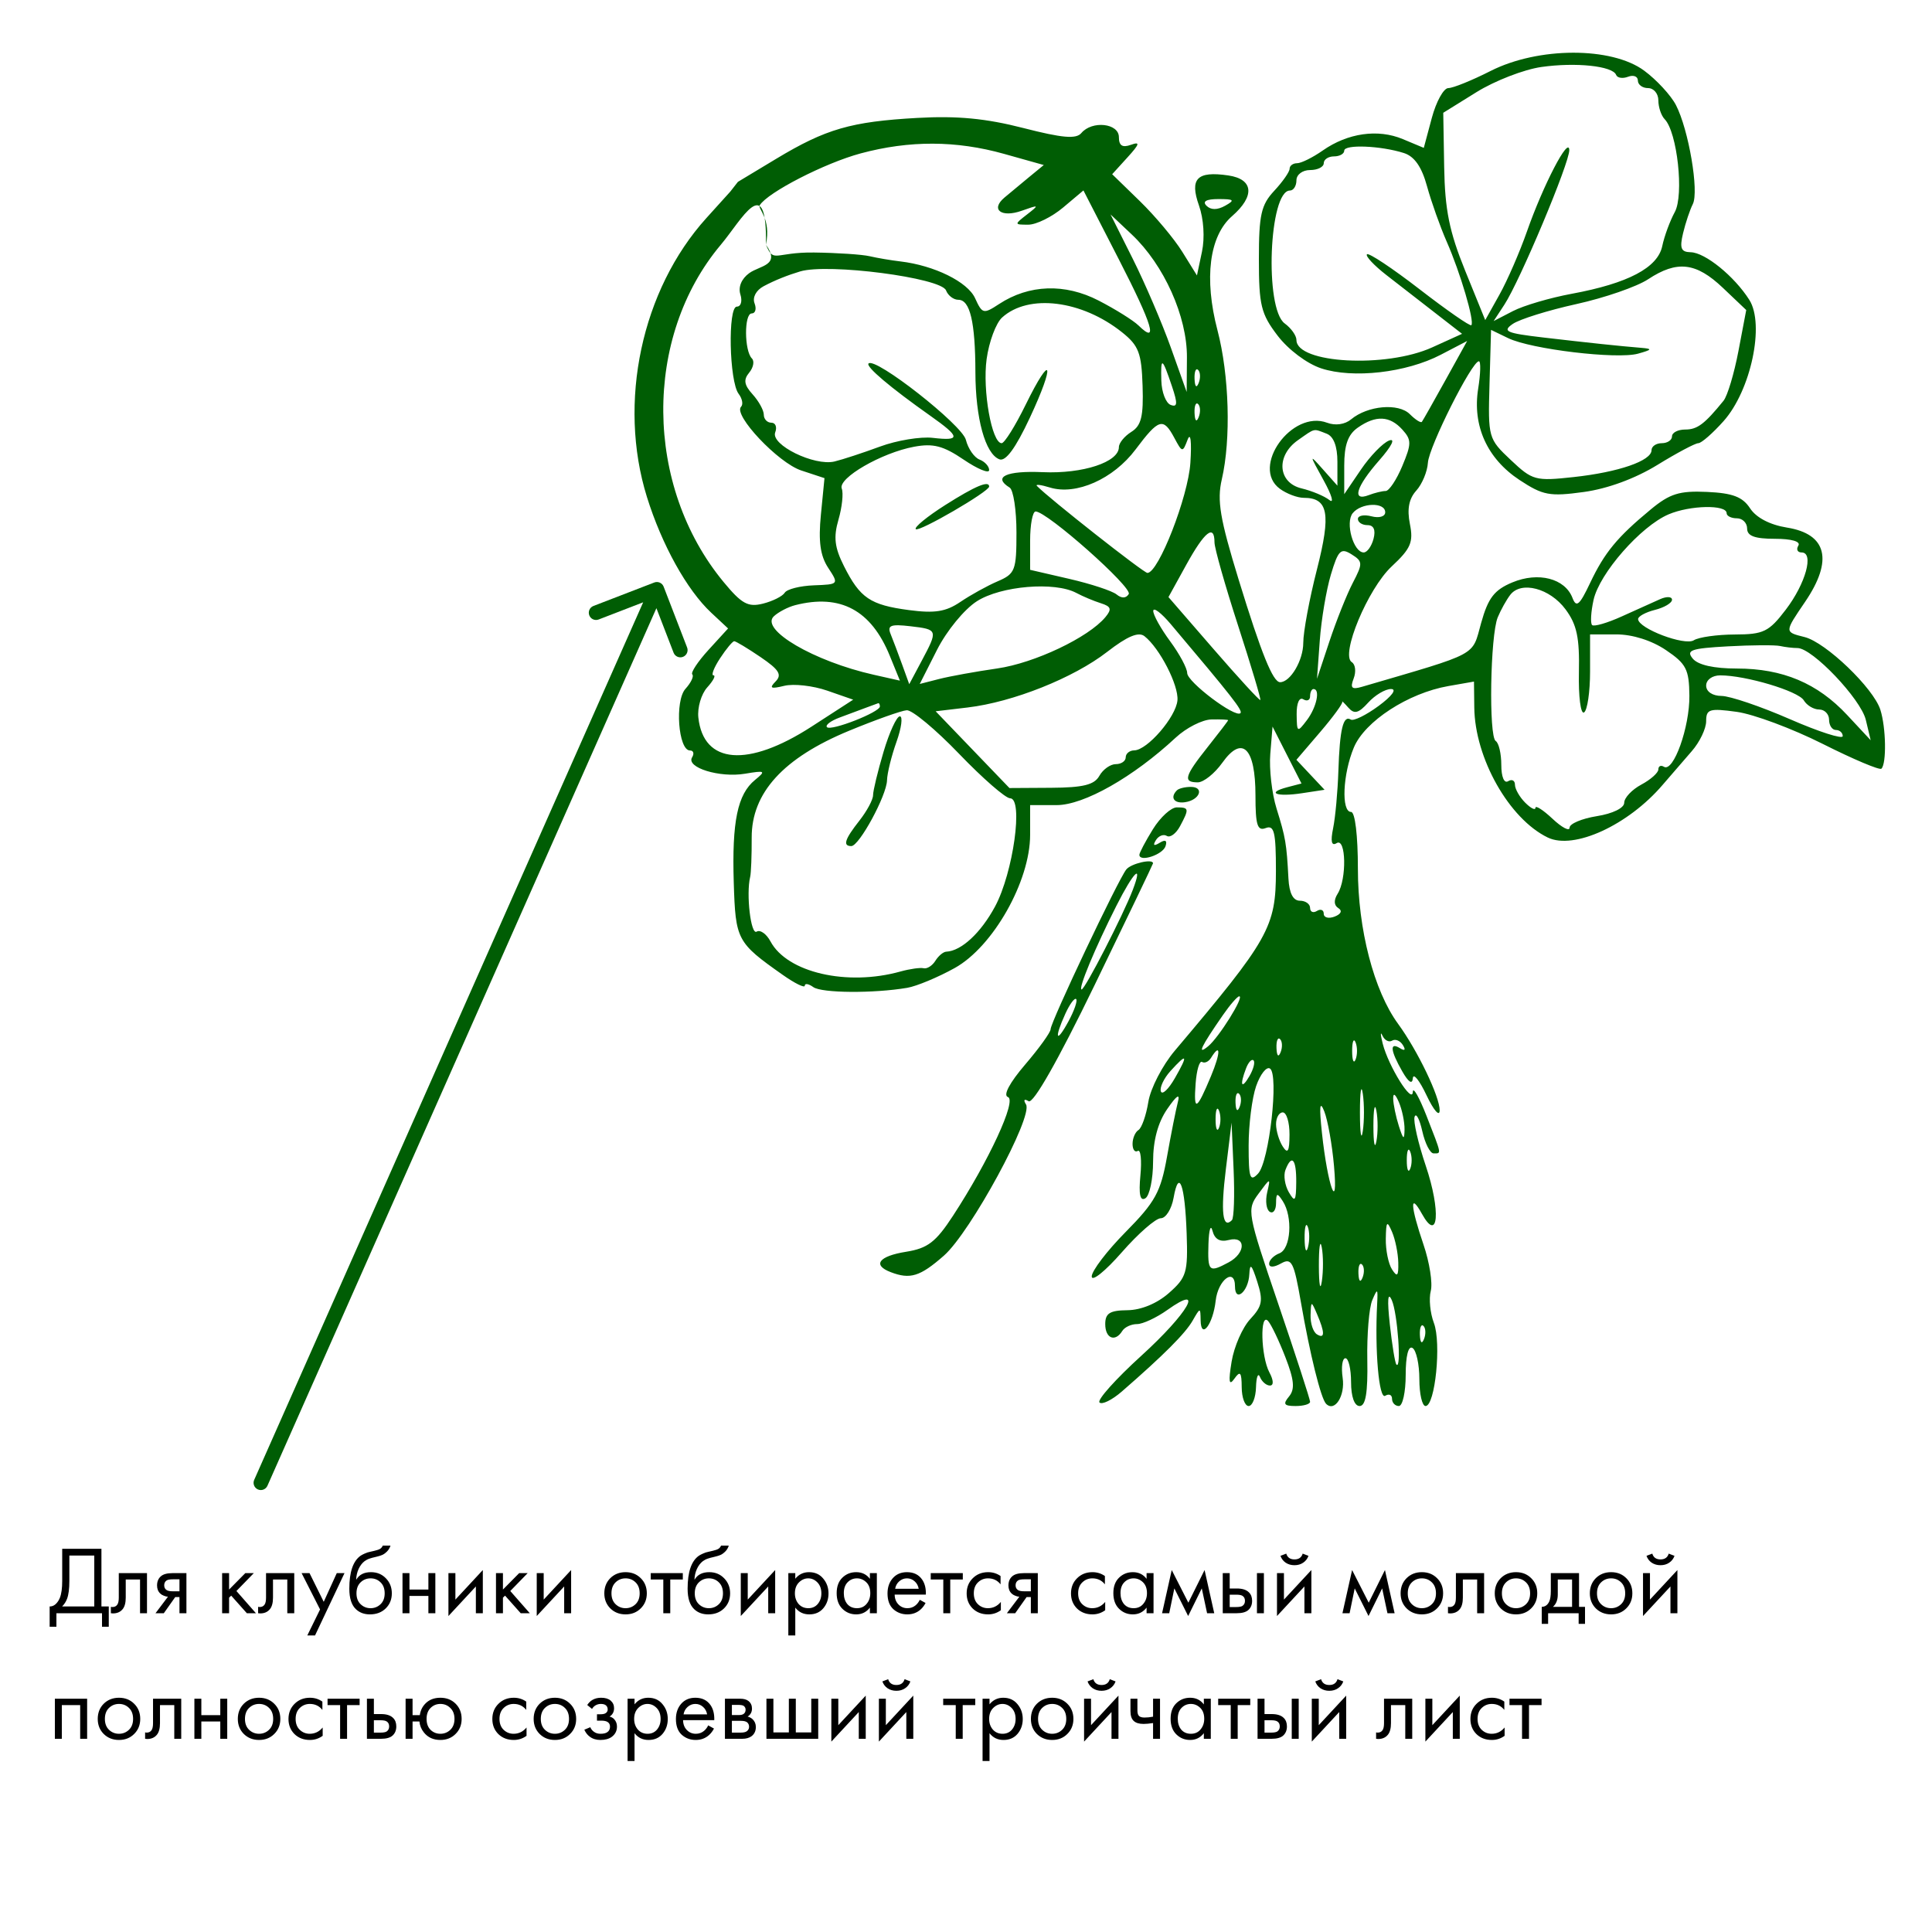 <?xml version="1.0" encoding="UTF-8"?>
<svg xmlns="http://www.w3.org/2000/svg" width="400" height="400" viewBox="0 0 400 400" fill="none">
  <g clip-path="url(#clip0_207_50)">
    <path d="M12.88 320.66H21V332.6H22.52V336.8H21.12V334H11.68V336.8H10.28V332.6C10.733 332.613 11.147 332.453 11.52 332.12C11.893 331.773 12.187 331.333 12.4 330.8C12.72 329.987 12.88 328.82 12.88 327.3V320.66ZM14.36 322.06V327.3C14.36 328.94 14.2 330.18 13.88 331.02C13.653 331.62 13.313 332.147 12.86 332.6H19.52V322.06H14.36ZM30.433 325.7V334H28.993V327.02H26.033V330.76C26.033 331.84 25.82 332.64 25.393 333.16C24.913 333.747 24.246 334.04 23.393 334.04C23.286 334.04 23.14 334.027 22.953 334V332.68C23.086 332.707 23.193 332.72 23.273 332.72C23.74 332.72 24.086 332.54 24.313 332.18C24.5 331.887 24.593 331.413 24.593 330.76V325.7H30.433ZM32.197 334L34.777 330.58C34.697 330.58 34.584 330.567 34.437 330.54C34.303 330.513 34.103 330.447 33.837 330.34C33.57 330.233 33.35 330.093 33.177 329.92C32.737 329.507 32.517 328.953 32.517 328.26C32.517 327.473 32.764 326.853 33.257 326.4C33.75 325.933 34.563 325.7 35.697 325.7H38.597V334H37.157V330.66H36.277L33.917 334H32.197ZM37.157 329.46V326.98H35.817C35.19 326.98 34.757 327.053 34.517 327.2C34.17 327.427 33.997 327.767 33.997 328.22C33.997 328.673 34.17 329.007 34.517 329.22C34.77 329.38 35.197 329.46 35.797 329.46H37.157ZM45.989 325.7H47.429V329.1L50.789 325.7H52.549L48.949 329.4L52.989 334H51.109L47.869 330.36L47.429 330.78V334H45.989V325.7ZM60.921 325.7V334H59.481V327.02H56.521V330.76C56.521 331.84 56.308 332.64 55.881 333.16C55.401 333.747 54.735 334.04 53.881 334.04C53.775 334.04 53.628 334.027 53.441 334V332.68C53.575 332.707 53.681 332.72 53.761 332.72C54.228 332.72 54.575 332.54 54.801 332.18C54.988 331.887 55.081 331.413 55.081 330.76V325.7H60.921ZM63.625 338.6L66.265 333.22L62.445 325.7H64.085L67.025 331.64L69.725 325.7H71.325L65.225 338.6H63.625ZM79.244 320H80.844C80.698 320.493 80.444 320.913 80.084 321.26C79.738 321.593 79.418 321.82 79.124 321.94C78.844 322.06 78.511 322.167 78.124 322.26C78.058 322.273 77.898 322.313 77.644 322.38C77.391 322.433 77.198 322.48 77.064 322.52C76.931 322.56 76.758 322.613 76.544 322.68C76.331 322.747 76.138 322.827 75.964 322.92C75.791 323.013 75.631 323.113 75.484 323.22C74.978 323.607 74.564 324.147 74.244 324.84C73.938 325.52 73.771 326.247 73.744 327.02H73.784C74.384 326.007 75.391 325.5 76.804 325.5C78.044 325.5 79.071 325.92 79.884 326.76C80.711 327.6 81.124 328.64 81.124 329.88C81.124 331.133 80.704 332.173 79.864 333C79.024 333.827 77.931 334.24 76.584 334.24C75.424 334.24 74.471 333.893 73.724 333.2C72.791 332.347 72.324 330.92 72.324 328.92C72.324 325.44 73.111 323.16 74.684 322.08C74.804 322 74.931 321.927 75.064 321.86C75.198 321.78 75.338 321.713 75.484 321.66C75.644 321.593 75.778 321.54 75.884 321.5C75.991 321.447 76.138 321.4 76.324 321.36C76.524 321.307 76.658 321.273 76.724 321.26C76.804 321.233 76.951 321.2 77.164 321.16C77.391 321.107 77.531 321.073 77.584 321.06C78.118 320.94 78.504 320.8 78.744 320.64C78.984 320.467 79.151 320.253 79.244 320ZM78.784 327.6C78.224 327.053 77.538 326.78 76.724 326.78C75.911 326.78 75.218 327.06 74.644 327.62C74.084 328.167 73.804 328.92 73.804 329.88C73.804 330.84 74.091 331.593 74.664 332.14C75.238 332.687 75.924 332.96 76.724 332.96C77.524 332.96 78.211 332.687 78.784 332.14C79.358 331.593 79.644 330.84 79.644 329.88C79.644 328.907 79.358 328.147 78.784 327.6ZM83.333 334V325.7H84.773V329.1H88.693V325.7H90.133V334H88.693V330.42H84.773V334H83.333ZM92.844 325.7H94.284V331.18L99.964 325.06V334H98.524V328.46L92.844 334.58V325.7ZM102.688 325.7H104.128V329.1L107.488 325.7H109.248L105.648 329.4L109.688 334H107.808L104.568 330.36L104.128 330.78V334H102.688V325.7ZM111.126 325.7H112.566V331.18L118.246 325.06V334H116.806V328.46L111.126 334.58V325.7ZM132.657 333C131.831 333.827 130.784 334.24 129.517 334.24C128.251 334.24 127.197 333.827 126.357 333C125.531 332.173 125.117 331.133 125.117 329.88C125.117 328.613 125.531 327.567 126.357 326.74C127.197 325.913 128.251 325.5 129.517 325.5C130.784 325.5 131.831 325.913 132.657 326.74C133.497 327.567 133.917 328.613 133.917 329.88C133.917 331.133 133.497 332.173 132.657 333ZM131.577 327.6C131.017 327.053 130.331 326.78 129.517 326.78C128.704 326.78 128.011 327.06 127.437 327.62C126.877 328.167 126.597 328.92 126.597 329.88C126.597 330.84 126.884 331.593 127.457 332.14C128.031 332.687 128.717 332.96 129.517 332.96C130.317 332.96 131.004 332.687 131.577 332.14C132.151 331.593 132.437 330.84 132.437 329.88C132.437 328.907 132.151 328.147 131.577 327.6ZM141.37 327.02H138.77V334H137.33V327.02H134.73V325.7H141.37V327.02ZM149.283 320H150.883C150.737 320.493 150.483 320.913 150.123 321.26C149.777 321.593 149.457 321.82 149.163 321.94C148.883 322.06 148.55 322.167 148.163 322.26C148.097 322.273 147.937 322.313 147.683 322.38C147.43 322.433 147.237 322.48 147.103 322.52C146.97 322.56 146.797 322.613 146.583 322.68C146.37 322.747 146.177 322.827 146.003 322.92C145.83 323.013 145.67 323.113 145.523 323.22C145.017 323.607 144.603 324.147 144.283 324.84C143.977 325.52 143.81 326.247 143.783 327.02H143.823C144.423 326.007 145.43 325.5 146.843 325.5C148.083 325.5 149.11 325.92 149.923 326.76C150.75 327.6 151.163 328.64 151.163 329.88C151.163 331.133 150.743 332.173 149.903 333C149.063 333.827 147.97 334.24 146.623 334.24C145.463 334.24 144.51 333.893 143.763 333.2C142.83 332.347 142.363 330.92 142.363 328.92C142.363 325.44 143.15 323.16 144.723 322.08C144.843 322 144.97 321.927 145.103 321.86C145.237 321.78 145.377 321.713 145.523 321.66C145.683 321.593 145.817 321.54 145.923 321.5C146.03 321.447 146.177 321.4 146.363 321.36C146.563 321.307 146.697 321.273 146.763 321.26C146.843 321.233 146.99 321.2 147.203 321.16C147.43 321.107 147.57 321.073 147.623 321.06C148.157 320.94 148.543 320.8 148.783 320.64C149.023 320.467 149.19 320.253 149.283 320ZM148.823 327.6C148.263 327.053 147.577 326.78 146.763 326.78C145.95 326.78 145.257 327.06 144.683 327.62C144.123 328.167 143.843 328.92 143.843 329.88C143.843 330.84 144.13 331.593 144.703 332.14C145.277 332.687 145.963 332.96 146.763 332.96C147.563 332.96 148.25 332.687 148.823 332.14C149.397 331.593 149.683 330.84 149.683 329.88C149.683 328.907 149.397 328.147 148.823 327.6ZM153.372 325.7H154.812V331.18L160.492 325.06V334H159.052V328.46L153.372 334.58V325.7ZM164.655 332.84V338.6H163.215V325.7H164.655V326.86C165.389 325.953 166.335 325.5 167.495 325.5C168.735 325.5 169.715 325.94 170.435 326.82C171.169 327.687 171.535 328.713 171.535 329.9C171.535 331.1 171.175 332.127 170.455 332.98C169.735 333.82 168.769 334.24 167.555 334.24C166.342 334.24 165.375 333.773 164.655 332.84ZM167.355 332.96C168.169 332.96 168.822 332.667 169.315 332.08C169.809 331.48 170.055 330.753 170.055 329.9C170.055 328.94 169.782 328.18 169.235 327.62C168.689 327.06 168.055 326.78 167.335 326.78C166.615 326.78 165.975 327.06 165.415 327.62C164.855 328.18 164.575 328.933 164.575 329.88C164.575 330.747 164.829 331.48 165.335 332.08C165.855 332.667 166.529 332.96 167.355 332.96ZM180.103 326.88V325.7H181.543V334H180.103V332.84C179.383 333.773 178.436 334.24 177.263 334.24C176.143 334.24 175.189 333.853 174.403 333.08C173.616 332.307 173.223 331.227 173.223 329.84C173.223 328.48 173.609 327.42 174.383 326.66C175.169 325.887 176.129 325.5 177.263 325.5C178.463 325.5 179.409 325.96 180.103 326.88ZM177.423 326.78C176.663 326.78 176.016 327.053 175.483 327.6C174.963 328.133 174.703 328.88 174.703 329.84C174.703 330.76 174.943 331.513 175.423 332.1C175.916 332.673 176.583 332.96 177.423 332.96C178.263 332.96 178.929 332.66 179.423 332.06C179.929 331.46 180.183 330.727 180.183 329.86C180.183 328.873 179.903 328.113 179.343 327.58C178.783 327.047 178.143 326.78 177.423 326.78ZM190.43 331.22L191.63 331.88C191.35 332.413 191.01 332.86 190.61 333.22C189.85 333.9 188.93 334.24 187.85 334.24C186.73 334.24 185.763 333.88 184.95 333.16C184.15 332.427 183.75 331.34 183.75 329.9C183.75 328.633 184.11 327.587 184.83 326.76C185.563 325.92 186.543 325.5 187.77 325.5C189.157 325.5 190.203 326.007 190.91 327.02C191.47 327.82 191.73 328.86 191.69 330.14H185.23C185.243 330.98 185.503 331.66 186.01 332.18C186.517 332.7 187.137 332.96 187.87 332.96C188.523 332.96 189.09 332.76 189.57 332.36C189.943 332.04 190.23 331.66 190.43 331.22ZM185.33 328.94H190.21C190.09 328.287 189.803 327.767 189.35 327.38C188.91 326.98 188.383 326.78 187.77 326.78C187.17 326.78 186.637 326.987 186.17 327.4C185.717 327.8 185.437 328.313 185.33 328.94ZM199.339 327.02H196.739V334H195.299V327.02H192.699V325.7H199.339V327.02ZM207.157 326.3V328.02C206.504 327.193 205.637 326.78 204.557 326.78C203.744 326.78 203.05 327.06 202.477 327.62C201.904 328.167 201.617 328.92 201.617 329.88C201.617 330.84 201.904 331.593 202.477 332.14C203.05 332.687 203.737 332.96 204.537 332.96C205.604 332.96 206.497 332.527 207.217 331.66V333.38C206.43 333.953 205.55 334.24 204.577 334.24C203.284 334.24 202.217 333.833 201.377 333.02C200.55 332.193 200.137 331.153 200.137 329.9C200.137 328.633 200.557 327.587 201.397 326.76C202.237 325.92 203.297 325.5 204.577 325.5C205.537 325.5 206.397 325.767 207.157 326.3ZM208.466 334L211.046 330.58C210.966 330.58 210.853 330.567 210.706 330.54C210.573 330.513 210.373 330.447 210.106 330.34C209.84 330.233 209.62 330.093 209.446 329.92C209.006 329.507 208.786 328.953 208.786 328.26C208.786 327.473 209.033 326.853 209.526 326.4C210.02 325.933 210.833 325.7 211.966 325.7H214.866V334H213.426V330.66H212.546L210.186 334H208.466ZM213.426 329.46V326.98H212.086C211.46 326.98 211.026 327.053 210.786 327.2C210.44 327.427 210.266 327.767 210.266 328.22C210.266 328.673 210.44 329.007 210.786 329.22C211.04 329.38 211.466 329.46 212.066 329.46H213.426ZM228.758 326.3V328.02C228.105 327.193 227.238 326.78 226.158 326.78C225.345 326.78 224.652 327.06 224.078 327.62C223.505 328.167 223.218 328.92 223.218 329.88C223.218 330.84 223.505 331.593 224.078 332.14C224.652 332.687 225.338 332.96 226.138 332.96C227.205 332.96 228.098 332.527 228.818 331.66V333.38C228.032 333.953 227.152 334.24 226.178 334.24C224.885 334.24 223.818 333.833 222.978 333.02C222.152 332.193 221.738 331.153 221.738 329.9C221.738 328.633 222.158 327.587 222.998 326.76C223.838 325.92 224.898 325.5 226.178 325.5C227.138 325.5 227.998 325.767 228.758 326.3ZM237.388 326.88V325.7H238.828V334H237.388V332.84C236.668 333.773 235.721 334.24 234.548 334.24C233.428 334.24 232.475 333.853 231.688 333.08C230.901 332.307 230.508 331.227 230.508 329.84C230.508 328.48 230.895 327.42 231.668 326.66C232.455 325.887 233.415 325.5 234.548 325.5C235.748 325.5 236.695 325.96 237.388 326.88ZM234.708 326.78C233.948 326.78 233.301 327.053 232.768 327.6C232.248 328.133 231.988 328.88 231.988 329.84C231.988 330.76 232.228 331.513 232.708 332.1C233.201 332.673 233.868 332.96 234.708 332.96C235.548 332.96 236.215 332.66 236.708 332.06C237.215 331.46 237.468 330.727 237.468 329.86C237.468 328.873 237.188 328.113 236.628 327.58C236.068 327.047 235.428 326.78 234.708 326.78ZM240.595 334L242.595 325.06L246.035 331.82L249.395 325.06L251.395 334H249.915L248.815 328.86L245.995 334.58L243.135 328.86L242.075 334H240.595ZM253.157 334V325.7H254.597V328.88H256.077C257.224 328.88 258.064 329.153 258.597 329.7C259.024 330.127 259.237 330.707 259.237 331.44C259.237 332.213 258.99 332.833 258.497 333.3C258.004 333.767 257.19 334 256.057 334H253.157ZM254.597 332.72H255.937C256.537 332.72 256.964 332.647 257.217 332.5C257.577 332.26 257.757 331.907 257.757 331.44C257.757 330.96 257.584 330.613 257.237 330.4C256.997 330.24 256.57 330.16 255.957 330.16H254.597V332.72ZM260.237 334V325.7H261.677V334H260.237ZM264.387 325.7H265.827V331.18L271.507 325.06V334H270.067V328.46L264.387 334.58V325.7ZM265.107 322.12L266.307 321.66C266.547 322.46 267.114 322.86 268.007 322.86C268.901 322.86 269.467 322.46 269.707 321.66L270.907 322.12C270.694 322.72 270.327 323.193 269.807 323.54C269.301 323.887 268.701 324.06 268.007 324.06C267.314 324.06 266.707 323.887 266.187 323.54C265.681 323.193 265.321 322.72 265.107 322.12ZM277.939 334L279.939 325.06L283.379 331.82L286.739 325.06L288.739 334H287.259L286.159 328.86L283.339 334.58L280.479 328.86L279.419 334H277.939ZM297.521 333C296.694 333.827 295.647 334.24 294.381 334.24C293.114 334.24 292.061 333.827 291.221 333C290.394 332.173 289.981 331.133 289.981 329.88C289.981 328.613 290.394 327.567 291.221 326.74C292.061 325.913 293.114 325.5 294.381 325.5C295.647 325.5 296.694 325.913 297.521 326.74C298.361 327.567 298.781 328.613 298.781 329.88C298.781 331.133 298.361 332.173 297.521 333ZM296.441 327.6C295.881 327.053 295.194 326.78 294.381 326.78C293.567 326.78 292.874 327.06 292.301 327.62C291.741 328.167 291.461 328.92 291.461 329.88C291.461 330.84 291.747 331.593 292.321 332.14C292.894 332.687 293.581 332.96 294.381 332.96C295.181 332.96 295.867 332.687 296.441 332.14C297.014 331.593 297.301 330.84 297.301 329.88C297.301 328.907 297.014 328.147 296.441 327.6ZM307.269 325.7V334H305.829V327.02H302.869V330.76C302.869 331.84 302.656 332.64 302.229 333.16C301.749 333.747 301.082 334.04 300.229 334.04C300.122 334.04 299.976 334.027 299.789 334V332.68C299.922 332.707 300.029 332.72 300.109 332.72C300.576 332.72 300.922 332.54 301.149 332.18C301.336 331.887 301.429 331.413 301.429 330.76V325.7H307.269ZM317.013 333C316.186 333.827 315.139 334.24 313.873 334.24C312.606 334.24 311.553 333.827 310.713 333C309.886 332.173 309.473 331.133 309.473 329.88C309.473 328.613 309.886 327.567 310.713 326.74C311.553 325.913 312.606 325.5 313.873 325.5C315.139 325.5 316.186 325.913 317.013 326.74C317.853 327.567 318.273 328.613 318.273 329.88C318.273 331.133 317.853 332.173 317.013 333ZM315.933 327.6C315.373 327.053 314.686 326.78 313.873 326.78C313.059 326.78 312.366 327.06 311.793 327.62C311.233 328.167 310.953 328.92 310.953 329.88C310.953 330.84 311.239 331.593 311.813 332.14C312.386 332.687 313.073 332.96 313.873 332.96C314.673 332.96 315.359 332.687 315.933 332.14C316.506 331.593 316.793 330.84 316.793 329.88C316.793 328.907 316.506 328.147 315.933 327.6ZM321.081 325.7H326.921V332.68H328.161V336.2H326.841V334H320.521V336.2H319.201V332.68C319.894 332.667 320.408 332.307 320.741 331.6C320.968 331.133 321.081 330.4 321.081 329.4V325.7ZM325.481 332.68V327.02H322.521V330.14C322.521 331.247 322.188 332.093 321.521 332.68H325.481ZM336.7 333C335.874 333.827 334.827 334.24 333.56 334.24C332.294 334.24 331.24 333.827 330.4 333C329.574 332.173 329.16 331.133 329.16 329.88C329.16 328.613 329.574 327.567 330.4 326.74C331.24 325.913 332.294 325.5 333.56 325.5C334.827 325.5 335.874 325.913 336.7 326.74C337.54 327.567 337.96 328.613 337.96 329.88C337.96 331.133 337.54 332.173 336.7 333ZM335.62 327.6C335.06 327.053 334.374 326.78 333.56 326.78C332.747 326.78 332.054 327.06 331.48 327.62C330.92 328.167 330.64 328.92 330.64 329.88C330.64 330.84 330.927 331.593 331.5 332.14C332.074 332.687 332.76 332.96 333.56 332.96C334.36 332.96 335.047 332.687 335.62 332.14C336.194 331.593 336.48 330.84 336.48 329.88C336.48 328.907 336.194 328.147 335.62 327.6ZM340.169 325.7H341.609V331.18L347.289 325.06V334H345.849V328.46L340.169 334.58V325.7ZM340.889 322.12L342.089 321.66C342.329 322.46 342.895 322.86 343.789 322.86C344.682 322.86 345.249 322.46 345.489 321.66L346.689 322.12C346.475 322.72 346.109 323.193 345.589 323.54C345.082 323.887 344.482 324.06 343.789 324.06C343.095 324.06 342.489 323.887 341.969 323.54C341.462 323.193 341.102 322.72 340.889 322.12ZM11.36 351.7H18.04V360H16.6V353.02H12.8V360H11.36V351.7ZM27.774 359C26.948 359.827 25.901 360.24 24.634 360.24C23.368 360.24 22.314 359.827 21.474 359C20.648 358.173 20.235 357.133 20.235 355.88C20.235 354.613 20.648 353.567 21.474 352.74C22.314 351.913 23.368 351.5 24.634 351.5C25.901 351.5 26.948 351.913 27.774 352.74C28.614 353.567 29.035 354.613 29.035 355.88C29.035 357.133 28.614 358.173 27.774 359ZM26.695 353.6C26.134 353.053 25.448 352.78 24.634 352.78C23.821 352.78 23.128 353.06 22.555 353.62C21.994 354.167 21.715 354.92 21.715 355.88C21.715 356.84 22.001 357.593 22.575 358.14C23.148 358.687 23.834 358.96 24.634 358.96C25.434 358.96 26.121 358.687 26.695 358.14C27.268 357.593 27.555 356.84 27.555 355.88C27.555 354.907 27.268 354.147 26.695 353.6ZM37.523 351.7V360H36.083V353.02H33.123V356.76C33.123 357.84 32.91 358.64 32.483 359.16C32.003 359.747 31.336 360.04 30.483 360.04C30.376 360.04 30.23 360.027 30.043 360V358.68C30.176 358.707 30.283 358.72 30.363 358.72C30.829 358.72 31.176 358.54 31.403 358.18C31.59 357.887 31.683 357.413 31.683 356.76V351.7H37.523ZM40.247 360V351.7H41.687V355.1H45.607V351.7H47.047V360H45.607V356.42H41.687V360H40.247ZM56.778 359C55.952 359.827 54.905 360.24 53.638 360.24C52.372 360.24 51.318 359.827 50.478 359C49.652 358.173 49.238 357.133 49.238 355.88C49.238 354.613 49.652 353.567 50.478 352.74C51.318 351.913 52.372 351.5 53.638 351.5C54.905 351.5 55.952 351.913 56.778 352.74C57.618 353.567 58.038 354.613 58.038 355.88C58.038 357.133 57.618 358.173 56.778 359ZM55.698 353.6C55.138 353.053 54.452 352.78 53.638 352.78C52.825 352.78 52.132 353.06 51.558 353.62C50.998 354.167 50.718 354.92 50.718 355.88C50.718 356.84 51.005 357.593 51.578 358.14C52.152 358.687 52.838 358.96 53.638 358.96C54.438 358.96 55.125 358.687 55.698 358.14C56.272 357.593 56.558 356.84 56.558 355.88C56.558 354.907 56.272 354.147 55.698 353.6ZM66.747 352.3V354.02C66.093 353.193 65.227 352.78 64.147 352.78C63.333 352.78 62.64 353.06 62.067 353.62C61.493 354.167 61.207 354.92 61.207 355.88C61.207 356.84 61.493 357.593 62.067 358.14C62.64 358.687 63.327 358.96 64.127 358.96C65.193 358.96 66.087 358.527 66.807 357.66V359.38C66.02 359.953 65.14 360.24 64.167 360.24C62.873 360.24 61.807 359.833 60.967 359.02C60.14 358.193 59.727 357.153 59.727 355.9C59.727 354.633 60.147 353.587 60.987 352.76C61.827 351.92 62.887 351.5 64.167 351.5C65.127 351.5 65.987 351.767 66.747 352.3ZM74.456 353.02H71.856V360H70.416V353.02H67.816V351.7H74.456V353.02ZM75.969 360V351.7H77.409V354.88H78.889C80.036 354.88 80.876 355.153 81.409 355.7C81.836 356.127 82.049 356.707 82.049 357.44C82.049 358.213 81.803 358.833 81.309 359.3C80.816 359.767 80.003 360 78.869 360H75.969ZM77.409 358.72H78.749C79.349 358.72 79.776 358.647 80.029 358.5C80.389 358.26 80.569 357.907 80.569 357.44C80.569 356.96 80.396 356.613 80.049 356.4C79.809 356.24 79.383 356.16 78.769 356.16H77.409V358.72ZM85.417 355.1H86.917C87.05 354.167 87.424 353.38 88.037 352.74C88.824 351.913 89.871 351.5 91.177 351.5C92.457 351.5 93.51 351.913 94.337 352.74C95.164 353.567 95.577 354.613 95.577 355.88C95.577 357.133 95.157 358.173 94.317 359C93.49 359.827 92.444 360.24 91.177 360.24C89.724 360.24 88.584 359.72 87.757 358.68C87.224 358.013 86.917 357.26 86.837 356.42H85.417V360H83.977V351.7H85.417V355.1ZM91.177 352.78C90.377 352.78 89.697 353.06 89.137 353.62C88.591 354.167 88.317 354.92 88.317 355.88C88.317 356.853 88.597 357.613 89.157 358.16C89.717 358.693 90.391 358.96 91.177 358.96C91.977 358.96 92.664 358.687 93.237 358.14C93.811 357.593 94.097 356.84 94.097 355.88C94.097 354.92 93.811 354.167 93.237 353.62C92.677 353.06 91.99 352.78 91.177 352.78ZM108.954 352.3V354.02C108.3 353.193 107.434 352.78 106.354 352.78C105.54 352.78 104.847 353.06 104.274 353.62C103.7 354.167 103.414 354.92 103.414 355.88C103.414 356.84 103.7 357.593 104.274 358.14C104.847 358.687 105.534 358.96 106.334 358.96C107.4 358.96 108.294 358.527 109.014 357.66V359.38C108.227 359.953 107.347 360.24 106.374 360.24C105.08 360.24 104.014 359.833 103.174 359.02C102.347 358.193 101.934 357.153 101.934 355.9C101.934 354.633 102.354 353.587 103.194 352.76C104.034 351.92 105.094 351.5 106.374 351.5C107.334 351.5 108.194 351.767 108.954 352.3ZM118.028 359C117.202 359.827 116.155 360.24 114.888 360.24C113.622 360.24 112.568 359.827 111.728 359C110.902 358.173 110.488 357.133 110.488 355.88C110.488 354.613 110.902 353.567 111.728 352.74C112.568 351.913 113.622 351.5 114.888 351.5C116.155 351.5 117.202 351.913 118.028 352.74C118.868 353.567 119.288 354.613 119.288 355.88C119.288 357.133 118.868 358.173 118.028 359ZM116.948 353.6C116.388 353.053 115.702 352.78 114.888 352.78C114.075 352.78 113.382 353.06 112.808 353.62C112.248 354.167 111.968 354.92 111.968 355.88C111.968 356.84 112.255 357.593 112.828 358.14C113.402 358.687 114.088 358.96 114.888 358.96C115.688 358.96 116.375 358.687 116.948 358.14C117.522 357.593 117.808 356.84 117.808 355.88C117.808 354.907 117.522 354.147 116.948 353.6ZM122.577 353.82L121.577 353C121.897 352.533 122.25 352.187 122.637 351.96C123.157 351.653 123.763 351.5 124.457 351.5C125.297 351.5 125.95 351.693 126.417 352.08C126.897 352.493 127.137 353.02 127.137 353.66C127.137 354.433 126.823 355.013 126.197 355.4C126.597 355.493 126.917 355.673 127.157 355.94C127.543 356.353 127.737 356.86 127.737 357.46C127.737 358.353 127.377 359.067 126.657 359.6C126.07 360.027 125.283 360.24 124.297 360.24C123.417 360.24 122.677 360.007 122.077 359.54C121.623 359.207 121.257 358.733 120.977 358.12L122.217 357.6C122.363 357.973 122.61 358.287 122.957 358.54C123.33 358.82 123.783 358.96 124.317 358.96C124.943 358.96 125.41 358.853 125.717 358.64C126.103 358.387 126.297 358 126.297 357.48C126.297 357.053 126.13 356.733 125.797 356.52C125.517 356.333 125.063 356.24 124.437 356.24H123.597V354.92H124.297C124.803 354.92 125.163 354.847 125.377 354.7C125.67 354.513 125.817 354.26 125.817 353.94C125.817 353.567 125.697 353.28 125.457 353.08C125.23 352.88 124.877 352.78 124.397 352.78C123.983 352.78 123.603 352.887 123.257 353.1C122.963 353.287 122.737 353.527 122.577 353.82ZM131.374 358.84V364.6H129.934V351.7H131.374V352.86C132.108 351.953 133.054 351.5 134.214 351.5C135.454 351.5 136.434 351.94 137.154 352.82C137.888 353.687 138.254 354.713 138.254 355.9C138.254 357.1 137.894 358.127 137.174 358.98C136.454 359.82 135.488 360.24 134.274 360.24C133.061 360.24 132.094 359.773 131.374 358.84ZM134.074 358.96C134.888 358.96 135.541 358.667 136.034 358.08C136.528 357.48 136.774 356.753 136.774 355.9C136.774 354.94 136.501 354.18 135.954 353.62C135.408 353.06 134.774 352.78 134.054 352.78C133.334 352.78 132.694 353.06 132.134 353.62C131.574 354.18 131.294 354.933 131.294 355.88C131.294 356.747 131.548 357.48 132.054 358.08C132.574 358.667 133.248 358.96 134.074 358.96ZM146.622 357.22L147.822 357.88C147.542 358.413 147.202 358.86 146.802 359.22C146.042 359.9 145.122 360.24 144.042 360.24C142.922 360.24 141.955 359.88 141.142 359.16C140.342 358.427 139.942 357.34 139.942 355.9C139.942 354.633 140.302 353.587 141.022 352.76C141.755 351.92 142.735 351.5 143.962 351.5C145.348 351.5 146.395 352.007 147.102 353.02C147.662 353.82 147.922 354.86 147.882 356.14H141.422C141.435 356.98 141.695 357.66 142.202 358.18C142.708 358.7 143.328 358.96 144.062 358.96C144.715 358.96 145.282 358.76 145.762 358.36C146.135 358.04 146.422 357.66 146.622 357.22ZM141.522 354.94H146.402C146.282 354.287 145.995 353.767 145.542 353.38C145.102 352.98 144.575 352.78 143.962 352.78C143.362 352.78 142.828 352.987 142.362 353.4C141.908 353.8 141.628 354.313 141.522 354.94ZM150.09 351.7H153.23C153.99 351.7 154.57 351.86 154.97 352.18C155.45 352.567 155.69 353.087 155.69 353.74C155.69 354.46 155.39 355.013 154.79 355.4C155.204 355.507 155.55 355.693 155.83 355.96C156.27 356.387 156.49 356.92 156.49 357.56C156.49 358.36 156.204 358.987 155.63 359.44C155.137 359.813 154.484 360 153.67 360H150.09V351.7ZM151.53 355.08H153.05C153.437 355.08 153.744 355 153.97 354.84C154.237 354.64 154.37 354.353 154.37 353.98C154.37 353.647 154.237 353.38 153.97 353.18C153.77 353.047 153.384 352.98 152.81 352.98H151.53V355.08ZM151.53 358.72H153.31C153.924 358.72 154.357 358.627 154.61 358.44C154.93 358.2 155.09 357.893 155.09 357.52C155.09 357.12 154.95 356.807 154.67 356.58C154.417 356.38 153.984 356.28 153.37 356.28H151.53V358.72ZM158.684 360V351.7H160.124V358.68H163.324V351.7H164.764V358.68H167.964V351.7H169.404V360H158.684ZM172.122 351.7H173.562V357.18L179.242 351.06V360H177.802V354.46L172.122 360.58V351.7ZM181.965 351.7H183.405V357.18L189.085 351.06V360H187.645V354.46L181.965 360.58V351.7ZM182.685 348.12L183.885 347.66C184.125 348.46 184.692 348.86 185.585 348.86C186.479 348.86 187.045 348.46 187.285 347.66L188.485 348.12C188.272 348.72 187.905 349.193 187.385 349.54C186.879 349.887 186.279 350.06 185.585 350.06C184.892 350.06 184.285 349.887 183.765 349.54C183.259 349.193 182.899 348.72 182.685 348.12ZM201.917 353.02H199.317V360H197.877V353.02H195.277V351.7H201.917V353.02ZM204.87 358.84V364.6H203.43V351.7H204.87V352.86C205.604 351.953 206.55 351.5 207.71 351.5C208.95 351.5 209.93 351.94 210.65 352.82C211.384 353.687 211.75 354.713 211.75 355.9C211.75 357.1 211.39 358.127 210.67 358.98C209.95 359.82 208.984 360.24 207.77 360.24C206.557 360.24 205.59 359.773 204.87 358.84ZM207.57 358.96C208.384 358.96 209.037 358.667 209.53 358.08C210.024 357.48 210.27 356.753 210.27 355.9C210.27 354.94 209.997 354.18 209.45 353.62C208.904 353.06 208.27 352.78 207.55 352.78C206.83 352.78 206.19 353.06 205.63 353.62C205.07 354.18 204.79 354.933 204.79 355.88C204.79 356.747 205.044 357.48 205.55 358.08C206.07 358.667 206.744 358.96 207.57 358.96ZM220.978 359C220.151 359.827 219.104 360.24 217.838 360.24C216.571 360.24 215.518 359.827 214.678 359C213.851 358.173 213.438 357.133 213.438 355.88C213.438 354.613 213.851 353.567 214.678 352.74C215.518 351.913 216.571 351.5 217.838 351.5C219.104 351.5 220.151 351.913 220.978 352.74C221.818 353.567 222.238 354.613 222.238 355.88C222.238 357.133 221.818 358.173 220.978 359ZM219.898 353.6C219.338 353.053 218.651 352.78 217.838 352.78C217.024 352.78 216.331 353.06 215.758 353.62C215.198 354.167 214.918 354.92 214.918 355.88C214.918 356.84 215.204 357.593 215.778 358.14C216.351 358.687 217.038 358.96 217.838 358.96C218.638 358.96 219.324 358.687 219.898 358.14C220.471 357.593 220.758 356.84 220.758 355.88C220.758 354.907 220.471 354.147 219.898 353.6ZM224.446 351.7H225.886V357.18L231.566 351.06V360H230.126V354.46L224.446 360.58V351.7ZM225.166 348.12L226.366 347.66C226.606 348.46 227.173 348.86 228.066 348.86C228.959 348.86 229.526 348.46 229.766 347.66L230.966 348.12C230.753 348.72 230.386 349.193 229.866 349.54C229.359 349.887 228.759 350.06 228.066 350.06C227.373 350.06 226.766 349.887 226.246 349.54C225.739 349.193 225.379 348.72 225.166 348.12ZM238.73 360V356.74C237.943 356.86 237.29 356.92 236.77 356.92C235.863 356.92 235.19 356.72 234.75 356.32C234.283 355.907 234.05 355.227 234.05 354.28V351.7H235.49V354.08C235.49 354.533 235.55 354.86 235.67 355.06C235.856 355.42 236.276 355.6 236.93 355.6C237.516 355.6 238.116 355.54 238.73 355.42V351.7H240.17V360H238.73ZM249.243 352.88V351.7H250.683V360H249.243V358.84C248.523 359.773 247.577 360.24 246.403 360.24C245.283 360.24 244.33 359.853 243.543 359.08C242.757 358.307 242.363 357.227 242.363 355.84C242.363 354.48 242.75 353.42 243.523 352.66C244.31 351.887 245.27 351.5 246.403 351.5C247.603 351.5 248.55 351.96 249.243 352.88ZM246.563 352.78C245.803 352.78 245.157 353.053 244.623 353.6C244.103 354.133 243.843 354.88 243.843 355.84C243.843 356.76 244.083 357.513 244.563 358.1C245.057 358.673 245.723 358.96 246.563 358.96C247.403 358.96 248.07 358.66 248.563 358.06C249.07 357.46 249.323 356.727 249.323 355.86C249.323 354.873 249.043 354.113 248.483 353.58C247.923 353.047 247.283 352.78 246.563 352.78ZM258.851 353.02H256.251V360H254.811V353.02H252.211V351.7H258.851V353.02ZM260.364 360V351.7H261.804V354.88H263.284C264.431 354.88 265.271 355.153 265.804 355.7C266.231 356.127 266.444 356.707 266.444 357.44C266.444 358.213 266.197 358.833 265.704 359.3C265.211 359.767 264.397 360 263.264 360H260.364ZM261.804 358.72H263.144C263.744 358.72 264.171 358.647 264.424 358.5C264.784 358.26 264.964 357.907 264.964 357.44C264.964 356.96 264.791 356.613 264.444 356.4C264.204 356.24 263.777 356.16 263.164 356.16H261.804V358.72ZM267.444 360V351.7H268.884V360H267.444ZM271.594 351.7H273.034V357.18L278.714 351.06V360H277.274V354.46L271.594 360.58V351.7ZM272.314 348.12L273.514 347.66C273.754 348.46 274.321 348.86 275.214 348.86C276.108 348.86 276.674 348.46 276.914 347.66L278.114 348.12C277.901 348.72 277.534 349.193 277.014 349.54C276.508 349.887 275.908 350.06 275.214 350.06C274.521 350.06 273.914 349.887 273.394 349.54C272.888 349.193 272.528 348.72 272.314 348.12ZM292.386 351.7V360H290.946V353.02H287.986V356.76C287.986 357.84 287.773 358.64 287.346 359.16C286.866 359.747 286.199 360.04 285.346 360.04C285.239 360.04 285.093 360.027 284.906 360V358.68C285.039 358.707 285.146 358.72 285.226 358.72C285.693 358.72 286.039 358.54 286.266 358.18C286.453 357.887 286.546 357.413 286.546 356.76V351.7H292.386ZM295.11 351.7H296.55V357.18L302.23 351.06V360H300.79V354.46L295.11 360.58V351.7ZM311.454 352.3V354.02C310.8 353.193 309.934 352.78 308.854 352.78C308.04 352.78 307.347 353.06 306.774 353.62C306.2 354.167 305.914 354.92 305.914 355.88C305.914 356.84 306.2 357.593 306.774 358.14C307.347 358.687 308.034 358.96 308.834 358.96C309.9 358.96 310.794 358.527 311.514 357.66V359.38C310.727 359.953 309.847 360.24 308.874 360.24C307.58 360.24 306.514 359.833 305.674 359.02C304.847 358.193 304.434 357.153 304.434 355.9C304.434 354.633 304.854 353.587 305.694 352.76C306.534 351.92 307.594 351.5 308.874 351.5C309.834 351.5 310.694 351.767 311.454 352.3ZM319.163 353.02H316.563V360H315.123V353.02H312.523V351.7H319.163V353.02Z" fill="black"></path>
    <path d="M52.629 306.392C52.293 307.15 52.635 308.036 53.392 308.371C54.15 308.707 55.036 308.365 55.371 307.608L52.629 306.392ZM137.399 121.46C137.101 120.687 136.233 120.302 135.46 120.601L122.865 125.459C122.092 125.758 121.707 126.626 122.005 127.399C122.303 128.172 123.172 128.556 123.945 128.258L135.14 123.939L139.459 135.135C139.758 135.908 140.626 136.293 141.399 135.995C142.172 135.697 142.557 134.828 142.258 134.055L137.399 121.46ZM55.371 307.608L137.371 122.608L134.629 121.392L52.629 306.392L55.371 307.608Z" fill="#005D04"></path>
    <path fill-rule="evenodd" clip-rule="evenodd" d="M151.2 39.667L146.248 45.148C132.827 60.005 127.853 83.337 133.939 102.892C137.02 112.79 142.221 122.159 147.236 126.842L150.741 130.116L146.702 134.538C144.479 136.97 142.965 139.263 143.334 139.632C143.703 140.003 143.07 141.34 141.924 142.606C139.672 145.092 140.422 155.379 142.855 155.379C143.576 155.379 143.772 156.017 143.292 156.796C141.987 158.907 148.989 161.075 154.25 160.19C158.445 159.485 158.624 159.598 156.317 161.481C152.693 164.44 151.524 170.084 151.917 182.739C152.285 194.62 152.563 195.145 162.026 201.815C164.552 203.597 166.621 204.614 166.621 204.079C166.621 203.541 167.417 203.673 168.388 204.371C170.125 205.62 180.873 205.699 187.837 204.516C189.787 204.183 194.214 202.337 197.675 200.413C205.617 195.995 213.276 182.459 213.276 172.84V166.689H218.773C224.411 166.689 234.628 160.897 243.411 152.723C245.601 150.684 248.94 148.987 250.833 148.952C252.726 148.915 254.276 148.987 254.276 149.11C254.276 149.233 252.367 151.737 250.034 154.672C245.223 160.726 244.873 161.977 247.986 161.977C249.19 161.977 251.479 160.148 253.071 157.913C257.195 152.12 259.931 154.826 259.931 164.697C259.931 170.835 260.33 172.103 262.052 171.443C263.81 170.767 264.171 172.285 264.167 180.323C264.16 191.953 262.777 194.408 243.247 217.515C240.679 220.552 238.208 225.325 237.754 228.122C237.3 230.918 236.379 233.546 235.706 233.962C235.033 234.378 234.483 235.673 234.483 236.839C234.483 238.005 234.972 238.657 235.568 238.288C236.167 237.919 236.41 240.193 236.11 243.34C235.731 247.305 236.049 248.762 237.143 248.086C238.013 247.549 238.728 244.124 238.734 240.477C238.74 236.091 239.734 232.408 241.669 229.603C243.641 226.745 244.354 226.284 243.859 228.189C243.455 229.745 242.447 234.819 241.62 239.467C240.315 246.798 239.181 248.862 233.058 255.063C229.175 258.993 226.013 263.144 226.03 264.285C226.045 265.427 228.84 263.181 232.242 259.293C235.642 255.405 239.281 252.224 240.327 252.224C241.375 252.224 242.568 250.315 242.981 247.983C244.075 241.807 245.332 245.25 245.684 255.388C245.966 263.475 245.66 264.497 242.004 267.713C239.55 269.874 236.251 271.238 233.422 271.265C229.785 271.3 228.828 271.9 228.828 274.138C228.828 277.119 230.885 277.942 232.362 275.552C232.843 274.774 234.214 274.138 235.409 274.138C236.603 274.138 239.428 272.822 241.687 271.214C249.613 265.57 246.045 271.833 236.275 280.715C231.012 285.499 227.125 289.841 227.636 290.362C228.147 290.886 230.233 289.862 232.272 288.09C240.917 280.573 245.401 276.085 246.918 273.431C248.498 270.668 248.536 270.667 248.578 273.36C248.642 277.469 251.144 274.206 251.693 269.298C252.179 264.947 255.69 262.338 255.69 266.328C255.69 269.786 258.493 267.405 258.661 263.804C258.772 261.426 259.151 261.783 260.29 265.335C261.56 269.3 261.353 270.417 258.847 273.111C257.236 274.842 255.502 278.803 254.991 281.914C254.307 286.09 254.455 287.015 255.562 285.448C256.768 283.74 257.064 284.084 257.082 287.215C257.093 289.353 257.74 291.103 258.517 291.103C259.295 291.103 259.982 289.353 260.043 287.215C260.103 285.078 260.475 284.123 260.867 285.095C261.26 286.066 262.186 286.862 262.927 286.862C263.737 286.862 263.69 285.776 262.808 284.128C261.048 280.836 260.819 271.57 262.546 273.502C263.207 274.241 264.818 277.616 266.129 281.003C267.956 285.725 268.13 287.621 266.876 289.132C265.565 290.712 265.835 291.103 268.241 291.103C269.891 291.103 271.241 290.707 271.241 290.224C271.241 289.739 268.274 280.613 264.646 269.943C258.198 250.976 258.106 250.465 260.566 247.141C263.057 243.774 263.074 243.772 262.346 246.921C261.941 248.67 262.187 250.457 262.891 250.892C263.596 251.328 264.182 250.533 264.194 249.126C264.212 246.958 264.424 246.891 265.586 248.689C267.696 251.954 267.263 258.575 264.879 259.488C263.713 259.936 262.759 260.902 262.759 261.636C262.759 262.449 263.723 262.426 265.233 261.579C267.425 260.349 267.893 261.267 269.344 269.638C271.216 280.445 273.482 289.574 274.558 290.649C276.338 292.429 278.529 288.997 277.984 285.281C277.656 283.04 277.912 281.207 278.555 281.207C279.198 281.207 279.724 283.433 279.724 286.155C279.724 289.171 280.414 291.103 281.491 291.103C282.748 291.105 283.209 288.346 283.086 281.56C282.99 276.312 283.452 270.745 284.112 269.189C285.188 266.655 285.293 266.727 285.126 269.896C284.612 279.66 285.495 289.784 286.793 288.983C287.571 288.502 288.207 288.783 288.207 289.606C288.207 290.429 288.843 291.103 289.621 291.103C290.398 291.103 291.034 288.202 291.034 284.658C291.034 280.72 291.584 278.552 292.448 279.086C293.226 279.567 293.862 282.466 293.862 285.532C293.862 288.597 294.439 291.103 295.143 291.103C297.135 291.103 298.446 278.05 296.871 273.906C296.096 271.867 295.806 268.883 296.226 267.274C296.647 265.665 295.97 261.347 294.72 257.68C291.996 249.683 291.847 246.719 294.403 251.329C297.798 257.452 298.337 250.704 295.197 241.384C293.612 236.681 292.567 232.104 292.877 231.218C293.185 230.33 293.902 231.672 294.469 234.198C295.037 236.725 296.086 238.793 296.801 238.793C298.47 238.793 298.554 239.247 295.341 231.017C293.822 227.129 292.549 224.902 292.509 226.069C292.42 228.706 287.46 220.754 286.276 216.075C285.798 214.184 285.772 213.437 286.22 214.413C286.669 215.39 287.572 215.857 288.229 215.451C288.887 215.045 289.885 215.457 290.448 216.367C291.087 217.401 290.859 217.644 289.84 217.013C287.668 215.672 287.853 217.5 290.328 221.827C291.613 224.077 292.407 224.59 292.513 223.241C292.604 222.075 293.882 223.665 295.354 226.776C296.825 229.886 298.045 231.293 298.067 229.9C298.108 227.094 293.504 217.507 289.458 211.975C284.442 205.115 281.138 192.375 281.138 179.899C281.138 172.978 280.554 168.103 279.724 168.103C277.659 168.103 277.998 160.278 280.302 154.761C282.571 149.331 291.541 143.502 299.871 142.041L305.172 141.113L305.235 146.479C305.356 156.985 312.438 169.521 320.443 173.398C325.845 176.015 337.1 170.85 344.259 162.468C345.929 160.513 348.632 157.385 350.268 155.516C351.904 153.647 353.241 150.858 353.241 149.315C353.241 146.809 353.91 146.604 359.572 147.38C363.054 147.858 371.073 150.847 377.392 154.023C383.71 157.2 389.171 159.506 389.529 159.148C390.615 158.064 390.481 150.64 389.31 146.952C387.888 142.467 378.024 133 373.623 131.896C369.421 130.841 369.419 130.94 373.741 124.58C379.585 115.98 378.247 110.552 369.957 109.227C366.452 108.666 363.604 107.179 362.338 105.246C360.78 102.868 358.737 102.089 353.427 101.846C347.699 101.584 345.728 102.199 341.76 105.481C334.82 111.219 332.204 114.393 329.208 120.713C327.021 125.326 326.364 125.88 325.561 123.787C324.013 119.754 318.492 118.334 313.112 120.581C309.371 122.145 308.109 123.784 306.658 128.965C304.694 135.979 306.493 135.016 281.985 142.194C279.854 142.818 279.498 142.457 280.266 140.457C280.797 139.068 280.623 137.555 279.875 137.093C277.475 135.61 283.189 121.895 288.13 117.277C292.103 113.568 292.662 112.264 291.902 108.472C291.29 105.409 291.7 103.262 293.22 101.583C294.435 100.241 295.52 97.641 295.633 95.805C295.836 92.496 304.731 74.793 306.19 74.793C306.606 74.793 306.541 77.339 306.043 80.452C304.813 88.143 307.897 94.959 314.604 99.379C319.452 102.571 320.841 102.831 327.906 101.861C332.828 101.187 338.552 99.083 343.126 96.269C347.158 93.789 350.978 91.758 351.615 91.758C352.253 91.758 354.608 89.7 356.851 87.183C362.504 80.837 365.406 67.163 362.175 62.079C359.062 57.178 353.032 52.284 350.033 52.223C348.029 52.182 347.716 51.402 348.461 48.284C348.973 46.145 349.881 43.435 350.477 42.26C351.801 39.663 349.612 26.813 346.985 21.749C345.935 19.726 342.973 16.518 340.401 14.622C333.657 9.645 318.482 9.684 308.592 14.701C304.768 16.642 300.84 18.233 299.865 18.236C298.891 18.238 297.348 21.025 296.438 24.428L294.782 30.615L290.434 28.798C285.279 26.645 279.038 27.535 273.851 31.166C271.787 32.611 269.401 33.793 268.549 33.793C267.697 33.793 267 34.309 267 34.94C267 35.572 265.568 37.624 263.819 39.502C261.099 42.421 260.638 44.473 260.638 53.662C260.638 63.198 261.075 64.983 264.51 69.487C266.728 72.395 270.585 75.291 273.542 76.266C280.093 78.428 291.15 77.168 298.291 73.447L303.757 70.598L299.268 78.704C296.798 83.163 294.603 87.045 294.388 87.332C294.173 87.619 293.048 86.905 291.888 85.746C289.54 83.397 283.16 83.964 279.724 86.826C278.453 87.885 276.47 88.166 274.776 87.528C267.452 84.773 258.881 96.736 264.982 101.198C266.389 102.228 268.613 103.069 269.925 103.069C275.013 103.069 275.614 106.345 272.652 117.926C271.099 124 269.828 130.822 269.828 133.085C269.828 136.714 267.165 141.241 265.031 141.241C263.546 141.241 261.151 135.32 256.467 120.065C252.572 107.379 251.943 103.637 252.964 99.24C254.888 90.948 254.501 77.659 252.065 68.374C249.25 57.652 250.375 48.846 255.084 44.751C259.86 40.597 259.538 37.091 254.308 36.324C247.827 35.372 246.264 36.977 248.236 42.551C249.213 45.314 249.466 49.227 248.852 52.126L247.816 57.027L244.774 52.126C243.1 49.429 239.15 44.715 235.997 41.647L230.265 36.071L233.435 32.584C235.967 29.799 236.106 29.277 234.129 29.987C232.375 30.618 231.655 30.155 231.655 28.396C231.655 25.509 226.106 24.904 223.879 27.548C222.799 28.831 219.969 28.584 211.862 26.503C204.121 24.516 198.205 23.95 189.948 24.412C176.191 25.181 170.979 26.69 160.701 32.88L152.777 37.651L151.2 39.667ZM319.124 13.87C315.523 14.38 309.479 16.724 305.693 19.075L298.81 23.351L299.001 34.58C299.151 43.445 300.066 47.965 303.346 56.042L307.501 66.272L310.454 60.99C312.079 58.083 314.635 52.208 316.135 47.931C319.522 38.273 324.818 28.085 324.903 31.066C324.975 33.66 314.693 58.154 311.455 63.094L309.243 66.471L313.245 64.402C315.446 63.264 320.921 61.653 325.411 60.823C337.068 58.669 343.216 55.428 344.153 50.944C344.582 48.898 345.75 45.73 346.748 43.903C348.679 40.368 347.26 27.36 344.65 24.674C343.931 23.935 343.345 22.186 343.345 20.786C343.345 19.386 342.39 18.241 341.224 18.241C340.058 18.241 339.103 17.537 339.103 16.676C339.103 15.815 338.19 15.462 337.075 15.89C335.958 16.319 334.845 16.146 334.6 15.505C333.895 13.663 326.259 12.855 319.124 13.87ZM178.191 31.76C170.777 33.755 158.938 39.838 157.295 42.495C156.832 43.246 159.703 45.148 158.58 50.661C160.212 54.601 160.346 52.178 168.559 52.281C173.325 52.34 178.496 52.685 180.052 53.047C181.607 53.411 184.47 53.896 186.414 54.125C193.442 54.956 200.337 58.352 201.882 61.744C203.368 65.005 203.617 65.066 206.847 62.948C213.054 58.882 220.483 58.625 227.469 62.234C230.937 64.025 234.647 66.343 235.711 67.382C239.878 71.451 238.662 67.361 231.64 53.691L224.313 39.427L220.1 42.971C217.783 44.922 214.541 46.517 212.897 46.517C209.962 46.517 209.958 46.479 212.652 44.388C215.225 42.392 215.156 42.345 211.558 43.627C207.332 45.134 205.018 43.401 207.943 40.92C208.933 40.081 211.173 38.219 212.924 36.78L216.106 34.166L207.882 31.859C197.963 29.075 188.287 29.044 178.191 31.76ZM278.31 31.193C278.31 31.845 277.356 32.379 276.19 32.379C275.023 32.379 274.069 33.015 274.069 33.793C274.069 34.571 272.796 35.207 271.241 35.207C269.671 35.207 268.414 36.15 268.414 37.327C268.414 38.494 267.807 39.448 267.066 39.448C262.732 39.448 261.77 63.886 265.983 66.966C267.321 67.943 268.414 69.484 268.414 70.389C268.414 75.254 286.946 76.265 296.516 71.923L302.705 69.115L297.223 64.857C294.208 62.516 289.629 58.96 287.049 56.955C284.469 54.95 282.655 53.012 283.018 52.647C283.383 52.284 288.287 55.544 293.916 59.894C299.545 64.243 304.364 67.59 304.624 67.329C305.339 66.614 302.339 56.428 299.534 50.052C298.167 46.941 296.328 41.765 295.447 38.55C294.35 34.544 292.847 32.385 290.673 31.689C285.878 30.155 278.31 29.851 278.31 31.193ZM249.793 42.599C250.695 43.502 252.036 43.502 253.648 42.599C255.736 41.43 255.52 41.215 252.264 41.215C249.75 41.215 248.889 41.696 249.793 42.599ZM234.528 53.586C237.06 58.64 240.607 66.911 242.41 71.965L245.687 81.155L245.741 74.01C245.803 65.559 241.005 54.854 234.334 48.559L229.923 44.396L234.528 53.586ZM149.247 50.661C133.134 69.811 133.381 100.613 149.808 120.494C153.553 125.025 154.872 125.752 157.96 124.976C159.986 124.468 162.016 123.45 162.47 122.716C162.924 121.981 165.639 121.293 168.504 121.185C173.685 120.99 173.701 120.97 171.464 117.556C169.82 115.046 169.416 112.087 169.959 106.558L170.701 98.993L165.877 97.401C161.112 95.829 151.742 85.903 153.429 84.215C153.908 83.735 153.683 82.534 152.929 81.542C150.973 78.972 150.653 63.483 152.556 63.483C153.399 63.483 153.727 62.35 153.289 60.965C152.801 59.428 153.516 57.707 155.124 56.548C157.35 54.943 161.673 55 158.58 50.661C158.845 35.207 153.578 45.513 149.247 50.661ZM165.662 56.197C163.152 56.949 160.475 57.99 158.095 59.264C156.536 60.098 155.753 61.577 156.221 62.797C156.665 63.952 156.396 64.896 155.627 64.896C154.049 64.896 154.086 72.627 155.672 74.212C156.238 74.777 155.98 76.105 155.102 77.164C153.891 78.624 154.063 79.703 155.822 81.646C157.096 83.054 158.138 84.951 158.138 85.862C158.138 86.772 158.842 87.517 159.703 87.517C160.564 87.517 160.922 88.418 160.5 89.519C159.512 92.092 168.593 96.548 172.778 95.546C174.446 95.144 178.672 93.76 182.17 92.467C185.667 91.175 190.597 90.359 193.126 90.654C198.955 91.334 198.866 90.499 192.64 86.103C184.316 80.228 179.191 75.889 179.825 75.255C181.224 73.857 199.193 87.953 199.973 91.059C200.431 92.887 201.704 94.726 202.8 95.146C203.897 95.567 204.793 96.548 204.793 97.326C204.793 98.105 202.415 97.128 199.508 95.156C195.299 92.3 193.214 91.757 189.258 92.492C182.522 93.742 173.448 98.987 174.279 101.152C174.65 102.117 174.343 105.011 173.598 107.583C172.54 111.232 172.79 113.344 174.734 117.207C178.065 123.828 180.163 125.247 188.202 126.313C193.536 127.02 195.838 126.654 198.841 124.616C200.948 123.187 204.421 121.267 206.56 120.35C210.181 118.796 210.448 118.1 210.448 110.251C210.448 105.615 209.812 101.429 209.034 100.948C205.476 98.748 208.322 97.424 215.888 97.756C224.209 98.123 231.655 95.672 231.655 92.567C231.655 91.719 232.816 90.299 234.235 89.413C236.292 88.129 236.765 86.198 236.56 79.894C236.339 73.064 235.758 71.551 232.304 68.794C223.957 62.135 212.952 60.778 207.478 65.733C206.204 66.884 204.762 70.757 204.271 74.338C203.385 80.803 205.34 91.758 207.38 91.758C207.966 91.758 210.199 88.183 212.341 83.814C217.777 72.732 218.539 75.12 213.205 86.517C210.276 92.778 208.212 95.596 206.917 95.099C203.987 93.974 201.968 86.643 201.946 77.056C201.923 66.671 200.84 62.069 198.417 62.069C197.424 62.069 196.278 61.194 195.866 60.125C194.861 57.504 171.454 54.458 165.662 56.197ZM341.224 57.818C338.891 59.356 332.211 61.667 326.379 62.954C320.547 64.24 314.618 66.091 313.201 67.065C310.972 68.6 311.823 68.977 319.563 69.88C329.126 70.997 335.269 71.644 339.81 72.016C342.176 72.21 342.065 72.406 339.136 73.222C334.78 74.437 316.999 72.31 312.241 70.007L308.707 68.297L308.387 79.538C308.071 90.619 308.134 90.844 312.783 95.228C317.287 99.476 317.874 99.636 325.826 98.769C335.114 97.759 341.931 95.403 341.931 93.208C341.931 92.41 342.885 91.758 344.052 91.758C345.218 91.758 346.172 91.122 346.172 90.345C346.172 89.567 347.4 88.931 348.9 88.931C351.416 88.931 352.901 87.817 356.838 82.972C357.65 81.972 359.039 77.338 359.927 72.672L361.539 64.189L356.704 59.595C351.145 54.311 347.22 53.862 341.224 57.818ZM240.442 78.819C240.508 81.195 241.376 83.448 242.369 83.83C243.791 84.376 243.85 83.564 242.653 80.011C240.603 73.93 240.298 73.766 240.442 78.819ZM247.319 78.445C247.386 80.092 247.721 80.427 248.172 79.3C248.581 78.279 248.53 77.059 248.061 76.59C247.591 76.121 247.258 76.955 247.319 78.445ZM247.319 85.514C247.386 87.161 247.721 87.496 248.172 86.369C248.581 85.348 248.53 84.128 248.061 83.659C247.591 83.189 247.258 84.024 247.319 85.514ZM281.117 88.539C279.079 89.966 278.31 92.123 278.31 96.408V102.311L281.774 97.213C283.68 94.409 286.298 91.709 287.592 91.211C288.983 90.678 288.143 92.361 285.542 95.324C280.762 100.769 279.824 103.875 283.374 102.513C284.604 102.041 286.187 101.655 286.889 101.655C287.593 101.655 289.141 99.329 290.329 96.486C292.26 91.865 292.262 91.067 290.342 88.946C287.729 86.059 284.839 85.932 281.117 88.539ZM235.108 93.058C230.51 99.184 222.799 102.605 217.366 100.933C215.505 100.359 214.301 100.217 214.69 100.617C217.209 103.212 236.782 118.618 237.559 118.619C239.852 118.623 245.999 102.862 246.456 95.81C246.74 91.43 246.499 89.406 245.885 91.02C244.854 93.734 244.774 93.724 243.138 90.667C240.841 86.375 239.917 86.649 235.108 93.058ZM268.729 91.132C264.13 94.353 264.547 99.939 269.474 101.116C271.613 101.627 274.205 102.711 275.235 103.525C276.266 104.34 275.729 102.502 274.039 99.442C271.028 93.985 271.026 93.943 273.933 97.217L276.896 100.555V95.601C276.896 92.388 276.11 90.346 274.66 89.789C271.825 88.702 272.377 88.577 268.729 91.132ZM195.716 104.555C191.976 106.927 189.224 109.179 189.603 109.558C190.259 110.213 204.793 101.774 204.793 100.737C204.793 99.414 201.916 100.624 195.716 104.555ZM280.061 106.25C278.483 108.208 280.215 114.379 282.341 114.379C283.054 114.379 283.968 113.107 284.375 111.552C284.856 109.714 284.418 108.724 283.126 108.724C282.033 108.724 281.138 108.147 281.138 107.443C281.138 106.738 282.41 106.494 283.965 106.9C285.546 107.314 286.793 106.944 286.793 106.062C286.793 103.917 281.828 104.057 280.061 106.25ZM345.465 106.49C339.7 108.945 331.135 118.715 329.926 124.218C329.382 126.693 329.248 129.029 329.627 129.408C330.006 129.787 332.77 128.985 335.77 127.625C338.77 126.266 342.337 124.659 343.698 124.054C345.06 123.449 346.172 123.5 346.172 124.168C346.172 124.836 344.582 125.783 342.638 126.271C340.694 126.758 339.125 127.622 339.15 128.19C339.236 130.139 348.795 133.759 350.685 132.561C351.702 131.916 355.525 131.379 359.178 131.366C365.143 131.347 366.221 130.82 369.735 126.215C373.846 120.823 375.624 114.379 372.999 114.379C372.149 114.379 371.847 113.743 372.328 112.965C372.855 112.111 370.928 111.552 367.463 111.552C363.305 111.552 361.724 110.968 361.724 109.431C361.724 108.264 360.77 107.31 359.603 107.31C358.437 107.31 357.481 106.832 357.48 106.25C357.476 104.442 349.923 104.593 345.465 106.49ZM213.276 111.938V117.977L221.405 119.855C225.876 120.887 230.272 122.335 231.176 123.073C232.218 123.924 233.137 123.895 233.692 122.996C234.529 121.643 216.778 105.896 214.414 105.896C213.788 105.896 213.276 108.615 213.276 111.938ZM245.623 116.9L241.918 123.621L251.279 134.417C256.426 140.353 260.772 145.085 260.938 144.93C261.102 144.776 259.035 137.857 256.343 129.555C253.651 121.254 251.448 113.488 251.448 112.299C251.448 108.428 249.401 110.046 245.623 116.9ZM275.548 118.96C274.596 122.138 273.559 128.292 273.245 132.637L272.672 140.534L275.255 132.758C276.676 128.482 278.852 123.039 280.09 120.662C282.185 116.638 282.167 116.233 279.81 114.761C277.599 113.38 277.062 113.908 275.548 118.96ZM202.251 124.482C199.644 126.15 196.006 130.587 194.004 134.537L190.423 141.606L194.427 140.58C196.628 140.015 202.04 139.034 206.453 138.399C214.191 137.285 225.364 131.984 228.867 127.764C230.227 126.124 230.042 125.561 227.927 124.896C226.478 124.441 224.189 123.48 222.839 122.759C218.357 120.367 207.222 121.298 202.251 124.482ZM312.694 123.143C311.909 124.156 310.737 126.255 310.091 127.81C308.54 131.543 308.199 152.508 309.675 153.421C310.309 153.811 310.828 156.041 310.828 158.374C310.828 160.841 311.418 162.25 312.241 161.741C313.019 161.261 313.655 161.587 313.655 162.465C313.655 163.344 314.609 165.018 315.776 166.185C316.942 167.351 317.896 167.83 317.896 167.251C317.896 166.671 319.487 167.69 321.431 169.517C323.375 171.344 324.965 172.172 324.965 171.358C324.965 170.545 327.51 169.472 330.621 168.974C333.903 168.45 336.276 167.288 336.276 166.205C336.276 165.18 337.866 163.489 339.81 162.448C341.754 161.408 343.345 159.991 343.345 159.298C343.345 158.605 343.864 158.361 344.498 158.752C346.468 159.97 349.834 150.569 349.769 144.038C349.714 138.582 349.122 137.43 344.903 134.585C341.959 132.599 337.991 131.345 334.653 131.345H329.207V139.037C329.207 143.269 328.644 147.077 327.956 147.503C327.267 147.928 326.789 144.196 326.895 139.208C327.047 132.008 326.475 129.317 324.119 126.148C320.88 121.789 314.953 120.231 312.694 123.143ZM164.638 125.292C163.16 125.67 161.172 126.706 160.222 127.592C157.281 130.339 168.511 136.918 180.89 139.699L186.318 140.919L184.222 135.778C180.367 126.316 173.988 122.9 164.638 125.292ZM238.769 126.476C238.744 127.296 240.315 130.123 242.259 132.758C244.203 135.394 245.793 138.357 245.793 139.344C245.793 141.187 255.77 148.702 256.821 147.65C257.344 147.127 255.15 144.323 242.396 129.224C240.425 126.891 238.793 125.654 238.769 126.476ZM184.393 131.27C184.885 132.477 185.954 135.308 186.769 137.56L188.249 141.654L190.806 136.853C194.239 130.41 194.212 130.325 188.491 129.658C184.408 129.18 183.661 129.474 184.393 131.27ZM229.226 134.964C222.26 140.369 209.716 145.368 200.331 146.479L193.716 147.263L201.355 155.208L208.995 163.155L217.626 163.103C224.269 163.063 226.568 162.493 227.613 160.629C228.358 159.297 229.891 158.207 231.019 158.207C232.146 158.207 233.069 157.571 233.069 156.793C233.069 156.015 233.865 155.368 234.836 155.355C237.535 155.317 243.474 148.44 243.778 145C244.055 141.882 240.087 134.169 236.94 131.707C235.718 130.752 233.386 131.738 229.226 134.964ZM149.078 136.293C147.804 138.237 147.194 139.827 147.721 139.827C148.248 139.827 147.666 140.947 146.427 142.316C145.188 143.686 144.36 146.501 144.588 148.573C145.648 158.236 154.845 158.966 168.03 150.434L176.644 144.859L171.279 142.993C168.328 141.968 164.323 141.517 162.379 141.992C159.569 142.678 159.2 142.494 160.577 141.094C161.949 139.699 161.305 138.651 157.471 136.046C154.81 134.237 152.354 132.758 152.013 132.758C151.673 132.758 150.352 134.349 149.078 136.293ZM357.722 133.82C350.091 134.24 349.021 134.616 350.472 136.364C351.563 137.678 354.837 138.414 359.603 138.414C369.09 138.414 376.293 141.449 382.435 148.036L387.305 153.258L386.296 149.04C385.261 144.716 375.23 134.172 372.152 134.172C371.209 134.172 369.59 133.981 368.556 133.75C367.519 133.516 362.644 133.549 357.722 133.82ZM353.241 141.948C353.241 143.199 354.545 144.076 356.422 144.086C358.173 144.096 364.535 146.256 370.56 148.887C376.586 151.518 381.517 153.1 381.517 152.405C381.517 151.708 380.881 151.138 380.103 151.138C379.326 151.138 378.69 150.183 378.69 149.017C378.69 147.851 377.766 146.896 376.64 146.896C375.511 146.896 374.081 146.044 373.459 145C372.309 143.075 361.446 139.827 356.149 139.827C354.507 139.827 353.241 140.751 353.241 141.948ZM271.241 144.152C271.241 144.975 270.605 145.256 269.828 144.776C269.01 144.271 268.432 145.577 268.459 147.873C268.501 151.671 268.595 151.724 270.58 149.1C272.587 146.445 273.393 142.655 271.948 142.655C271.559 142.655 271.241 143.329 271.241 144.152ZM283.27 145.47C281.264 147.687 280.393 147.909 279.163 146.513C278.306 145.539 277.741 144.992 277.907 145.299C278.074 145.604 276.006 148.433 273.31 151.583L268.407 157.31L271.322 160.414L274.237 163.517L269.557 164.228C264.246 165.037 262.076 164.146 266.523 162.983L269.459 162.215L266.461 156.324L263.465 150.431L263 156.086C262.744 159.196 263.327 164.286 264.295 167.396C266.166 173.405 266.378 174.652 266.758 181.888C266.918 184.922 267.72 186.483 269.121 186.483C270.287 186.483 271.241 187.157 271.241 187.98C271.241 188.803 271.878 189.084 272.655 188.603C273.433 188.123 274.069 188.383 274.069 189.183C274.069 189.982 275.077 190.249 276.308 189.775C277.653 189.259 277.965 188.557 277.09 188.015C276.163 187.443 276.112 186.357 276.949 185.032C278.86 182.009 278.692 173.356 276.745 174.559C275.675 175.22 275.443 174.239 276.011 171.461C276.468 169.226 276.957 163.897 277.097 159.621C277.38 150.957 278.091 148.008 279.662 148.979C280.242 149.337 282.843 148.061 285.443 146.143C288.201 144.108 289.263 142.655 287.993 142.655C286.797 142.655 284.671 143.922 283.27 145.47ZM179.345 146.505C178.178 146.943 175.704 147.865 173.847 148.553C171.99 149.24 170.807 150.141 171.22 150.554C172.075 151.408 182.172 147.452 182.172 146.262C182.172 145.833 182.014 145.533 181.819 145.594C181.624 145.655 180.511 146.065 179.345 146.505ZM175.81 151.288C162.187 156.915 155.592 164.149 155.63 173.422C155.645 177.106 155.505 180.757 155.317 181.534C154.449 185.128 155.449 193.632 156.653 192.889C157.391 192.432 158.684 193.344 159.523 194.913C162.973 201.357 175.364 204.227 186.414 201.144C188.358 200.601 190.526 200.294 191.232 200.464C191.939 200.632 193.029 199.94 193.655 198.928C194.281 197.915 195.294 197.063 195.906 197.037C199.033 196.895 203.065 193.161 206.022 187.67C209.782 180.682 211.921 165.276 209.131 165.276C208.189 165.276 203.444 161.14 198.585 156.086C193.726 151.032 188.84 146.964 187.729 147.049C186.616 147.133 181.253 149.04 175.81 151.288ZM182.934 155.636C181.737 159.664 180.759 163.715 180.759 164.635C180.759 165.556 179.486 167.925 177.931 169.903C174.883 173.778 174.44 175.172 176.257 175.172C177.894 175.172 183.573 164.703 183.648 161.549C183.682 160.1 184.562 156.529 185.602 153.612C186.643 150.697 186.958 148.31 186.302 148.31C185.646 148.31 184.13 151.607 182.934 155.636ZM243.672 163.626C242.177 165.123 243.07 166.424 245.363 166.087C248.411 165.64 249.422 162.919 246.54 162.919C245.352 162.919 244.061 163.237 243.672 163.626ZM238.694 171.687C237.155 174.176 235.896 176.559 235.896 176.982C235.896 178.557 240.715 176.975 241.306 175.205C241.704 174.007 241.284 173.757 240.103 174.487C238.904 175.229 238.635 175.048 239.311 173.954C239.873 173.043 240.894 172.644 241.579 173.069C242.263 173.491 243.491 172.589 244.309 171.064C246.244 167.447 246.195 167.16 243.643 167.16C242.459 167.16 240.233 169.198 238.694 171.687ZM233.195 180.003C231.522 182.064 217.517 211.62 217.517 213.087C217.517 213.726 215.146 217.019 212.248 220.405C209.019 224.179 207.638 226.781 208.68 227.129C210.558 227.755 204.742 240.325 197.299 251.728C193.753 257.161 192.069 258.45 187.59 259.167C181.952 260.069 180.563 261.907 184.409 263.383C188.445 264.933 190.494 264.296 195.431 259.962C200.933 255.131 213.957 231.143 212.425 228.663C211.829 227.702 212.049 227.432 212.965 227.997C213.923 228.59 219.072 219.53 226.614 203.978C233.275 190.245 238.724 178.888 238.724 178.739C238.724 177.731 234.2 178.765 233.195 180.003ZM231.133 187.543C226.738 196.231 223.148 204.862 223.932 204.862C224.627 204.862 232.549 189.45 234.528 184.245C236.708 178.51 234.73 180.432 231.133 187.543ZM220.574 209.871C218.206 215.069 218.658 216.179 221.218 211.453C222.415 209.245 223.129 207.175 222.806 206.851C222.482 206.529 221.479 207.887 220.574 209.871ZM253.19 210.164C248.604 216.787 247.77 218.545 250.116 216.635C252.357 214.811 257.677 206.276 256.573 206.276C256.193 206.276 254.67 208.026 253.19 210.164ZM264.284 216.996C264.352 218.644 264.687 218.979 265.138 217.852C265.547 216.831 265.496 215.611 265.026 215.142C264.557 214.672 264.223 215.506 264.284 216.996ZM279.947 217.586C279.947 219.53 280.268 220.326 280.66 219.353C281.053 218.382 281.053 216.791 280.66 215.819C280.268 214.848 279.947 215.642 279.947 217.586ZM250.727 219.022C250.238 219.813 249.405 220.193 248.877 219.868C248.346 219.541 247.745 221.555 247.54 224.341C247.105 230.262 247.729 229.962 250.714 222.816C252.749 217.948 252.756 215.741 250.727 219.022ZM242.332 221.745C240.966 223.255 240.071 225.15 240.346 225.954C240.62 226.76 241.929 225.525 243.252 223.209C246.055 218.314 245.802 217.913 242.332 221.745ZM257.986 221.176C256.621 224.73 257.023 225.647 258.69 222.782C259.515 221.362 259.893 219.903 259.528 219.54C259.165 219.175 258.469 219.912 257.986 221.176ZM260.068 224.867C259.216 227.316 258.517 232.859 258.517 237.187C258.517 243.932 258.796 244.759 260.467 242.983C262.777 240.532 264.826 222.399 262.925 221.224C262.207 220.78 260.922 222.42 260.068 224.867ZM281.562 230.31C281.562 234.587 281.826 236.336 282.15 234.198C282.474 232.06 282.474 228.56 282.15 226.422C281.826 224.285 281.562 226.033 281.562 230.31ZM255.801 228.307C255.869 229.954 256.204 230.289 256.655 229.162C257.064 228.141 257.013 226.921 256.544 226.452C256.074 225.983 255.74 226.817 255.801 228.307ZM288.447 227.483C288.47 228.649 288.999 231.194 289.621 233.138C290.531 235.979 290.76 236.118 290.794 233.845C290.817 232.289 290.289 229.745 289.621 228.189C288.876 226.458 288.422 226.183 288.447 227.483ZM273.693 234.552C274.871 245.559 277.093 251.649 276.191 241.399C275.805 237 274.897 231.911 274.175 230.088C273.245 227.741 273.105 229.042 273.693 234.552ZM284.35 233.138C284.35 236.637 284.626 238.069 284.964 236.319C285.3 234.569 285.3 231.707 284.964 229.957C284.626 228.206 284.35 229.639 284.35 233.138ZM251.672 231.724C251.672 233.668 251.993 234.464 252.384 233.491C252.777 232.52 252.777 230.929 252.384 229.957C251.993 228.985 251.672 229.78 251.672 231.724ZM264.194 232.784C264.206 234.146 264.833 236.213 265.586 237.379C266.627 238.988 266.962 238.391 266.979 234.905C266.99 232.379 266.364 230.31 265.586 230.31C264.809 230.31 264.182 231.423 264.194 232.784ZM253.798 242.086C252.704 251 253.126 254.552 255.051 252.627C255.478 252.2 255.636 247.482 255.404 242.141L254.983 232.431L253.798 242.086ZM291.258 240.207C291.258 242.151 291.579 242.947 291.97 241.974C292.363 241.003 292.363 239.412 291.97 238.439C291.579 237.468 291.258 238.263 291.258 240.207ZM266.13 242.241C265.701 243.361 266.02 245.428 266.839 246.836C268.104 249.012 268.335 248.706 268.371 244.802C268.417 239.955 267.437 238.835 266.13 242.241ZM250.198 257.526C250.02 263.293 250.293 263.544 254.369 261.364C257.97 259.437 257.998 255.79 254.404 256.728C252.592 257.203 251.485 256.578 251.034 254.83C250.665 253.396 250.289 254.61 250.198 257.526ZM270.103 256.465C270.131 258.798 270.448 259.581 270.807 258.206C271.166 256.83 271.142 254.921 270.755 253.964C270.368 253.007 270.075 254.133 270.103 256.465ZM286.915 256.465C286.871 258.798 287.453 261.661 288.207 262.827C289.287 264.499 289.561 264.199 289.499 261.414C289.457 259.47 288.876 256.607 288.207 255.052C287.163 252.624 286.981 252.823 286.915 256.465ZM273.059 262.121C273.071 266.008 273.345 267.431 273.67 265.282C273.994 263.133 273.985 259.952 273.65 258.213C273.315 256.474 273.05 258.233 273.059 262.121ZM281.25 263.652C281.317 265.299 281.652 265.634 282.103 264.507C282.512 263.486 282.461 262.266 281.992 261.797C281.522 261.327 281.189 262.162 281.25 263.652ZM287.742 274.138C288.208 278.414 288.822 282.179 289.105 282.503C290.2 283.754 289.355 271.866 288.157 269.189C287.332 267.343 287.187 269.059 287.742 274.138ZM271.34 272.287C271.287 273.991 271.878 275.778 272.655 276.258C274.328 277.292 274.328 275.908 272.655 272.017C271.483 269.291 271.436 269.301 271.34 272.287ZM293.974 276.376C294.042 278.023 294.377 278.358 294.828 277.231C295.236 276.21 295.185 274.99 294.716 274.521C294.247 274.052 293.913 274.886 293.974 276.376Z" fill="#005D04"></path>
  </g>
  <defs>
    <clipPath id="clip0_207_50">
      <rect width="400" height="400" fill="white"></rect>
    </clipPath>
  </defs>
</svg>
